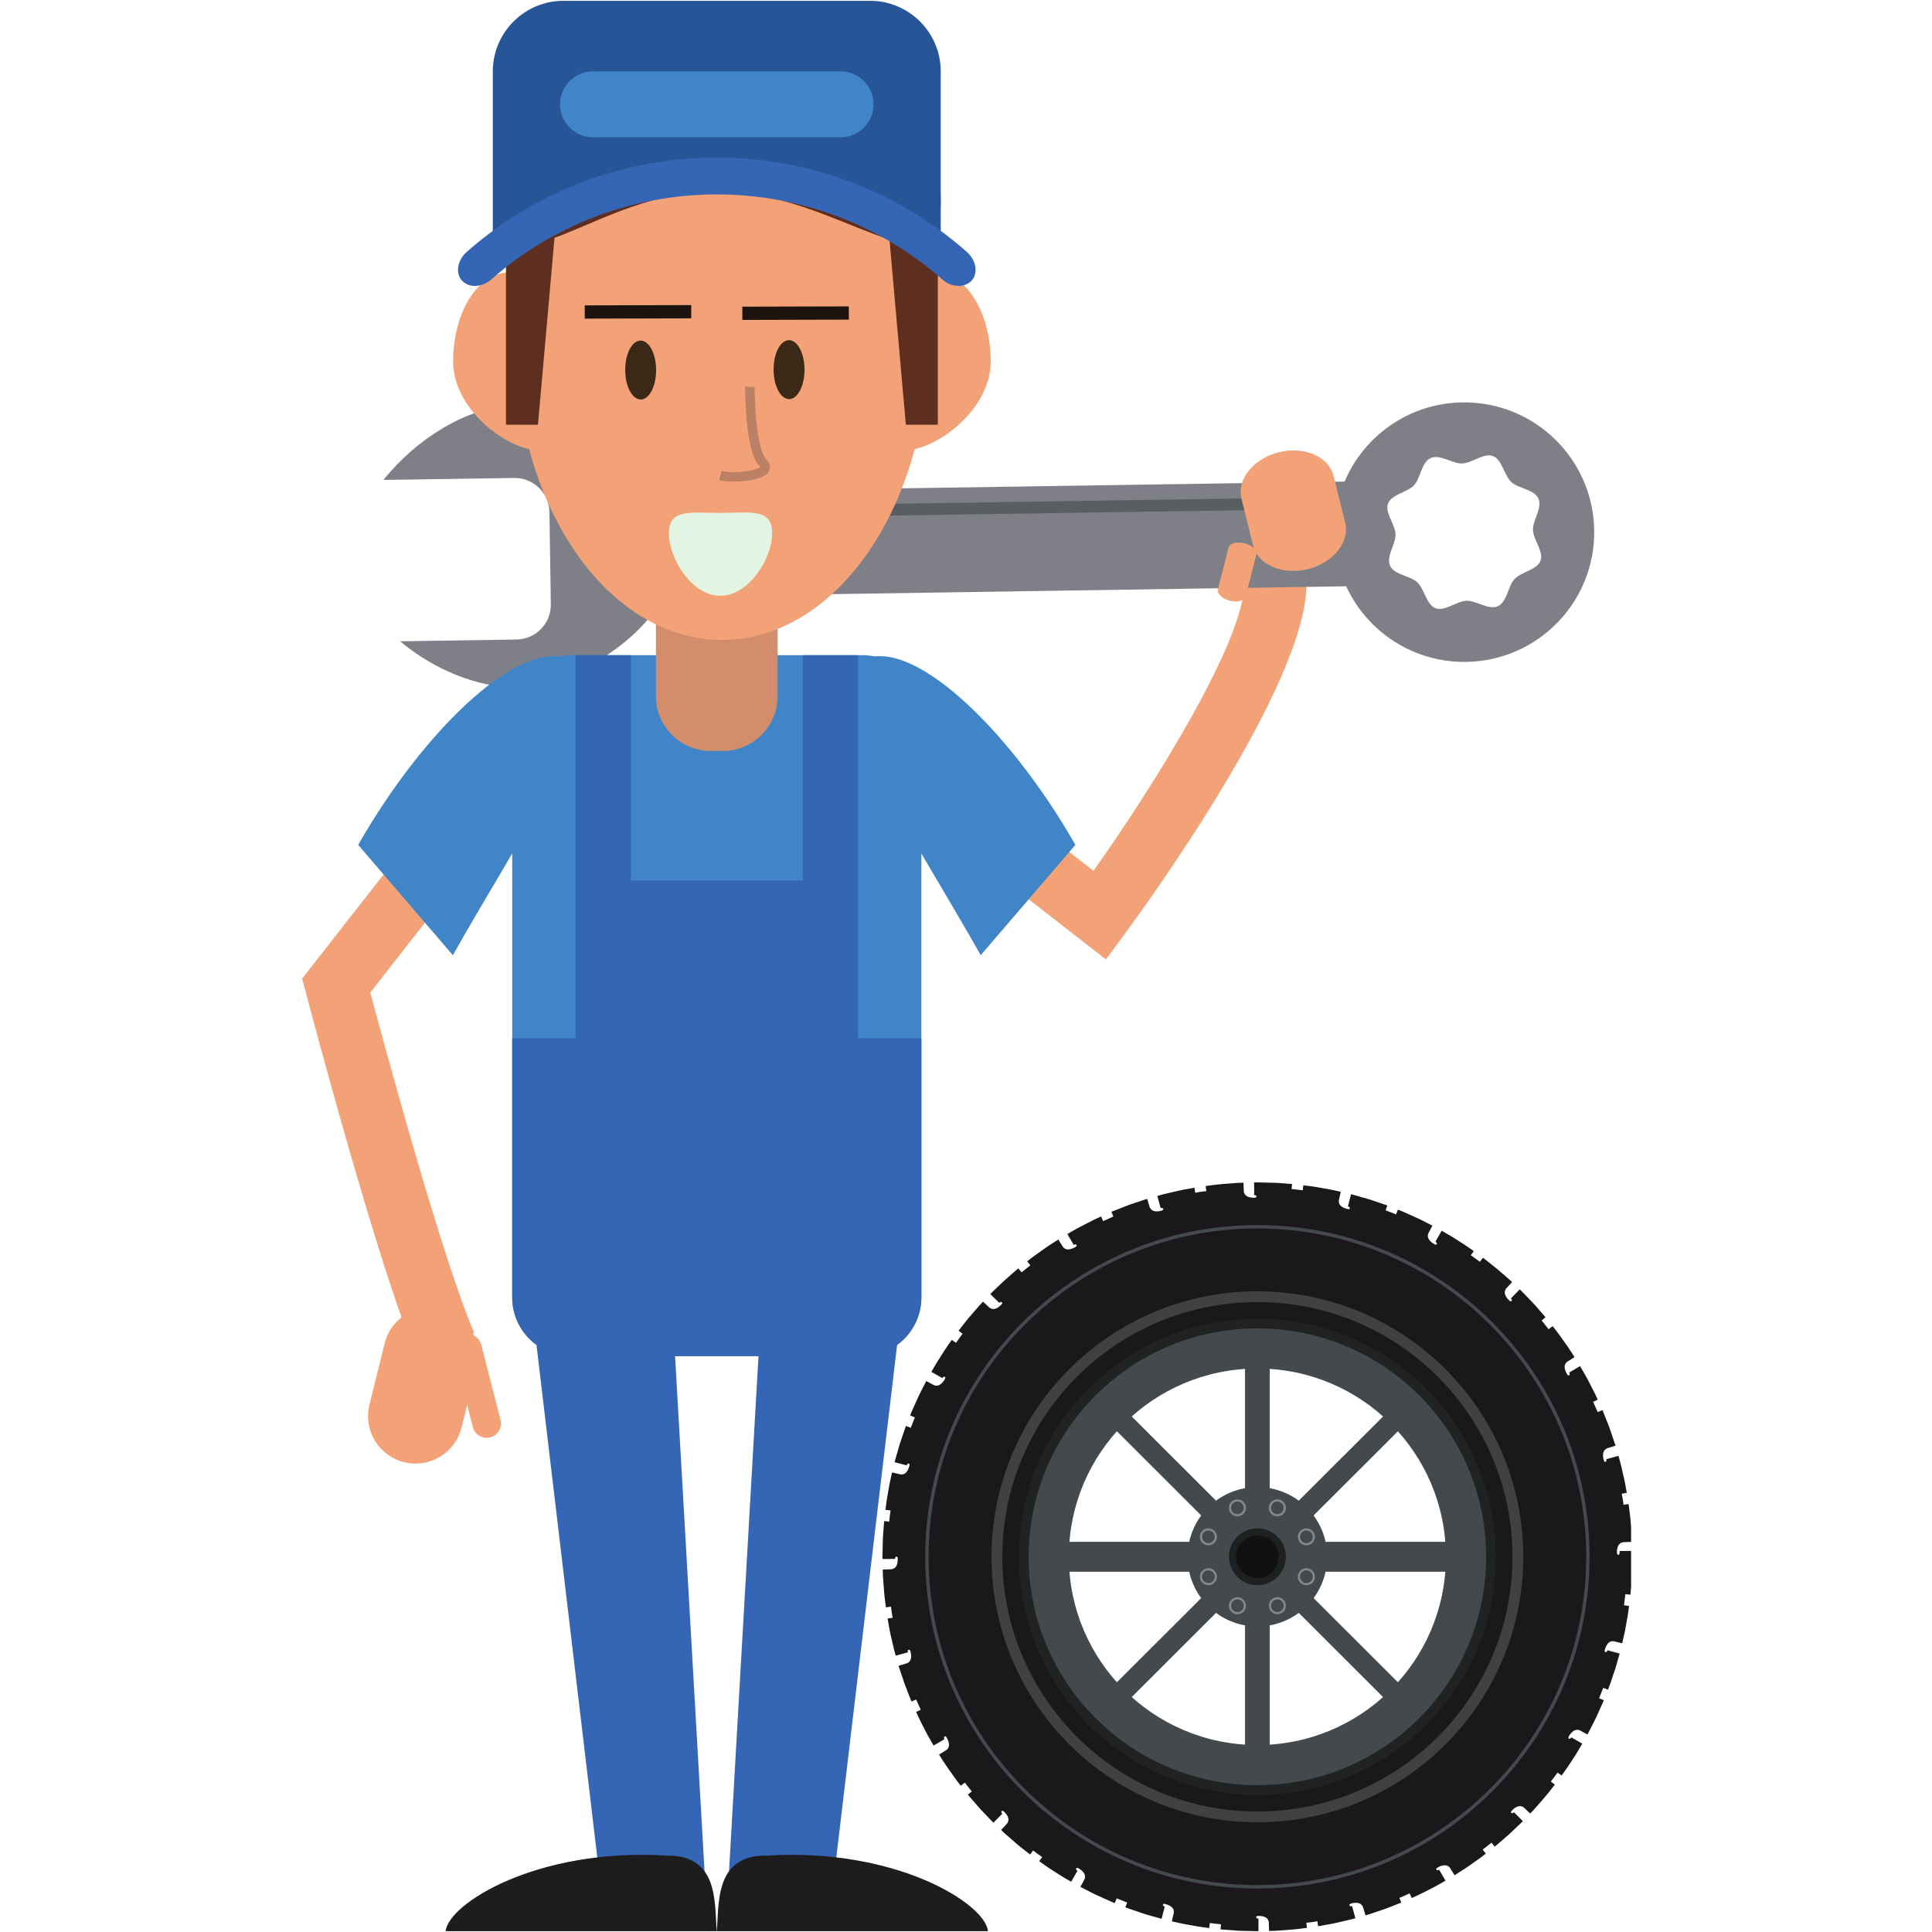 <?xml version="1.0" encoding="UTF-8"?>
<svg xmlns="http://www.w3.org/2000/svg" xmlns:xlink="http://www.w3.org/1999/xlink" width="375pt" height="375pt" viewBox="0 0 375 375" version="1.2">
<defs>
<clipPath id="clip1">
  <path d="M 171 229 L 316.594 229 L 316.594 375 L 171 375 Z M 171 229 "/>
</clipPath>
<clipPath id="clip2">
  <path d="M 58.594 138 L 109 138 L 109 264 L 58.594 264 Z M 58.594 138 "/>
</clipPath>
</defs>
<g id="surface1">
<g clip-path="url(#clip1)" clip-rule="nonzero">
<path style=" stroke:none;fill-rule:nonzero;fill:rgb(10.59%,9.409%,10.59%);fill-opacity:1;" d="M 244.059 347.434 C 219.023 347.434 198.73 327.172 198.73 302.172 C 198.73 277.172 219.023 256.906 244.059 256.906 C 269.098 256.906 289.391 277.172 289.391 302.172 C 289.391 327.172 269.098 347.434 244.059 347.434 Z M 314.375 301.043 L 314.367 301.348 L 314.363 301.348 C 314.371 301.543 314.309 301.703 314.203 301.773 L 314.004 301.777 C 313.906 301.723 313.852 301.582 313.848 301.395 C 313.828 300.652 313.977 300.098 314.293 299.742 C 314.648 299.34 315.117 299.336 315.117 299.336 L 316.766 299.27 C 316.766 299.27 316.77 298.809 316.719 298.121 C 316.668 297.434 316.598 296.516 316.527 295.594 C 316.48 294.672 316.332 293.762 316.254 293.078 C 316.16 292.391 316.105 291.934 316.105 291.934 L 315.125 292.074 C 315.125 292.074 315.07 291.535 314.973 290.996 C 314.883 290.461 314.781 289.93 314.781 289.93 L 315.758 289.758 C 315.758 289.758 315.68 289.305 315.555 288.625 C 315.449 287.945 315.262 287.039 315.039 286.141 C 314.828 285.25 314.641 284.344 314.453 283.684 C 314.262 283.016 314.141 282.57 314.141 282.57 L 312.09 283.145 L 312.09 283.141 L 311.77 283.234 C 311.832 283.426 311.816 283.594 311.727 283.691 L 311.535 283.746 C 311.43 283.719 311.34 283.594 311.285 283.418 C 311.086 282.699 311.09 282.125 311.309 281.699 C 311.555 281.219 312.004 281.09 312.004 281.09 L 313.578 280.602 C 313.578 280.602 312.984 278.859 312.395 277.113 C 312.055 276.254 311.719 275.395 311.461 274.754 C 311.211 274.113 311.027 273.691 311.027 273.691 L 310.121 274.078 L 309.219 272.094 L 310.121 271.68 C 310.121 271.68 309.93 271.258 309.645 270.629 C 309.328 270.02 308.906 269.199 308.488 268.375 C 308.082 267.543 307.605 266.758 307.266 266.156 C 306.918 265.555 306.688 265.16 306.688 265.16 L 304.863 266.242 L 304.578 266.41 C 304.684 266.582 304.703 266.75 304.645 266.867 L 304.473 266.973 C 304.363 266.969 304.246 266.879 304.152 266.711 C 303.797 266.062 303.625 265.52 303.719 265.059 C 303.816 264.535 304.219 264.297 304.219 264.297 L 305.617 263.418 C 305.617 263.418 305.363 263.027 304.988 262.445 C 304.629 261.855 304.105 261.098 303.562 260.352 C 302.52 258.832 301.363 257.395 301.363 257.395 L 300.586 258.008 C 300.586 258.008 300.25 257.578 299.91 257.152 C 299.582 256.719 299.223 256.309 299.227 256.309 L 299.988 255.672 C 299.988 255.672 299.68 255.328 299.23 254.805 C 298.77 254.289 298.191 253.57 297.551 252.906 C 296.918 252.246 296.273 251.574 295.797 251.074 C 295.328 250.574 294.98 250.27 294.98 250.27 L 293.492 251.781 L 293.262 252.02 C 293.41 252.152 293.48 252.309 293.453 252.434 L 293.312 252.582 C 293.207 252.605 293.066 252.547 292.934 252.418 C 292.391 251.902 292.105 251.406 292.082 250.934 C 292.047 250.398 292.375 250.062 292.375 250.062 L 293.496 248.855 C 293.496 248.855 293.176 248.52 292.645 248.078 C 292.125 247.621 291.426 247.02 290.727 246.418 C 289.309 245.246 287.84 244.125 287.84 244.125 L 287.246 244.914 C 287.246 244.914 286.812 244.582 286.367 244.273 C 285.922 243.957 285.48 243.641 285.48 243.641 L 286.055 242.832 C 286.055 242.836 284.562 241.75 282.988 240.781 C 282.219 240.273 281.434 239.793 280.824 239.461 C 280.227 239.117 279.824 238.887 279.824 238.887 L 278.777 240.734 L 278.738 240.809 L 278.703 240.871 L 278.621 241.023 C 278.793 241.117 278.898 241.254 278.906 241.379 L 278.812 241.559 C 278.711 241.609 278.562 241.586 278.402 241.492 C 277.758 241.125 277.359 240.695 277.203 240.262 C 277.027 239.766 277.258 239.359 277.258 239.359 L 278.031 237.898 C 278.031 237.898 277.617 237.695 277.004 237.375 C 276.387 237.062 275.57 236.625 274.723 236.266 C 273.883 235.883 273.047 235.504 272.414 235.223 C 271.766 234.965 271.34 234.793 271.34 234.793 L 270.965 235.711 L 268.945 234.918 L 269.285 233.988 C 269.285 233.988 268.852 233.824 268.199 233.609 C 267.543 233.387 266.668 233.094 265.797 232.797 C 264.016 232.289 262.242 231.785 262.242 231.785 L 261.715 233.844 L 261.711 233.844 L 261.637 234.16 C 261.828 234.211 261.965 234.312 262.004 234.441 L 261.957 234.637 C 261.879 234.711 261.73 234.723 261.551 234.672 C 260.824 234.5 260.328 234.223 260.059 233.828 C 259.762 233.387 259.883 232.93 259.883 232.93 L 260.242 231.328 C 260.242 231.328 258.453 230.891 256.625 230.598 C 255.723 230.434 254.812 230.273 254.125 230.207 C 253.438 230.117 252.98 230.062 252.98 230.062 L 252.863 231.043 C 252.863 231.043 252.32 230.973 251.777 230.906 C 251.242 230.824 250.695 230.805 250.695 230.805 L 250.785 229.816 C 250.785 229.816 250.324 229.781 249.633 229.73 C 248.949 229.695 248.027 229.574 247.105 229.574 C 246.184 229.551 245.262 229.523 244.57 229.512 C 243.883 229.48 243.418 229.512 243.418 229.516 L 243.438 231.641 L 243.426 231.637 L 243.43 231.969 C 243.633 231.953 243.789 232.016 243.859 232.125 L 243.867 232.324 C 243.809 232.418 243.668 232.477 243.48 232.48 C 242.738 232.5 242.184 232.352 241.828 232.031 C 241.422 231.68 241.422 231.215 241.422 231.215 L 241.359 229.562 C 241.359 229.562 240.898 229.578 240.207 229.598 C 239.52 229.652 238.602 229.723 237.68 229.793 C 236.758 229.844 235.844 229.969 235.16 230.059 C 234.473 230.145 234.016 230.203 234.016 230.203 L 234.148 231.184 C 234.148 231.184 233.609 231.254 233.07 231.32 C 232.535 231.418 231.996 231.516 231.996 231.516 L 231.832 230.535 C 231.832 230.535 231.375 230.621 230.699 230.742 C 230.012 230.855 229.105 231.02 228.211 231.242 C 227.309 231.457 226.414 231.664 225.742 231.824 C 225.074 232.012 224.633 232.137 224.633 232.137 L 225.195 234.184 L 225.289 234.496 C 225.48 234.441 225.645 234.457 225.742 234.547 L 225.797 234.738 C 225.77 234.848 225.645 234.934 225.465 234.984 C 224.75 235.188 224.172 235.184 223.75 234.965 C 223.266 234.723 223.145 234.27 223.145 234.27 L 222.656 232.695 C 222.656 232.695 222.215 232.828 221.562 233.055 C 220.906 233.277 220.031 233.566 219.16 233.863 C 217.438 234.539 215.723 235.211 215.723 235.211 L 216.109 236.121 L 214.121 237.02 L 213.711 236.121 C 213.711 236.121 213.289 236.312 212.66 236.594 C 212.039 236.906 211.223 237.324 210.398 237.742 C 209.566 238.148 208.77 238.605 208.168 238.953 C 207.57 239.301 207.172 239.531 207.172 239.531 L 208.254 241.359 L 208.25 241.359 L 208.418 241.641 C 208.59 241.535 208.758 241.516 208.871 241.57 L 208.98 241.746 C 208.977 241.855 208.883 241.969 208.719 242.066 C 208.07 242.426 207.516 242.574 207.055 242.492 C 206.535 242.391 206.301 241.992 206.301 241.992 L 205.422 240.59 C 205.422 240.59 205.035 240.844 204.449 241.215 C 203.863 241.582 203.09 242.082 202.348 242.633 C 201.602 243.168 200.836 243.688 200.289 244.109 C 199.75 244.539 199.387 244.82 199.387 244.82 L 199.992 245.602 L 198.281 246.953 L 197.652 246.188 C 197.652 246.188 196.246 247.383 194.875 248.617 C 194.207 249.25 193.535 249.887 193.039 250.359 C 192.527 250.832 192.223 251.176 192.223 251.176 L 193.734 252.664 L 193.969 252.895 C 194.105 252.746 194.262 252.676 194.383 252.703 L 194.531 252.844 C 194.559 252.949 194.496 253.09 194.367 253.227 C 193.855 253.762 193.359 254.047 192.883 254.078 C 192.348 254.105 192.016 253.781 192.016 253.781 L 190.809 252.656 C 190.809 252.656 190.48 252.98 190.02 253.496 C 189.566 254.02 188.965 254.719 188.355 255.41 C 187.742 256.098 187.203 256.848 186.766 257.383 C 186.34 257.922 186.055 258.285 186.055 258.285 L 186.84 258.883 C 186.84 258.883 186.5 259.305 186.195 259.754 C 185.875 260.199 185.562 260.641 185.562 260.641 L 184.754 260.07 C 184.754 260.07 183.656 261.551 182.691 263.121 C 182.188 263.895 181.691 264.672 181.359 265.277 C 181.016 265.879 180.781 266.277 180.781 266.277 L 182.629 267.328 L 182.695 267.367 L 182.766 267.406 L 182.766 267.402 L 182.918 267.488 C 183.016 267.309 183.148 267.207 183.277 267.199 L 183.457 267.297 C 183.508 267.391 183.48 267.539 183.391 267.707 C 183.023 268.352 182.59 268.738 182.156 268.898 C 181.652 269.066 181.246 268.84 181.246 268.84 L 179.785 268.062 C 179.785 268.062 179.578 268.473 179.262 269.09 C 178.957 269.707 178.504 270.512 178.141 271.359 C 177.762 272.199 177.379 273.039 177.098 273.668 C 176.816 274.305 176.66 274.738 176.66 274.738 L 177.578 275.109 L 176.781 277.133 L 175.852 276.785 C 175.852 276.785 175.676 277.215 175.457 277.867 C 175.238 278.527 174.941 279.395 174.648 280.273 C 174.141 282.039 173.625 283.809 173.625 283.809 L 175.68 284.344 L 175.68 284.352 L 176.004 284.43 C 176.051 284.238 176.156 284.098 176.285 284.062 L 176.48 284.105 C 176.555 284.184 176.566 284.336 176.516 284.516 C 176.324 285.234 176.059 285.73 175.66 285.992 C 175.215 286.289 174.766 286.172 174.766 286.172 L 173.152 285.801 C 173.156 285.801 172.707 287.59 172.418 289.414 C 172.258 290.32 172.082 291.223 172.012 291.914 C 171.926 292.598 171.867 293.055 171.867 293.055 L 172.852 293.176 C 172.852 293.176 172.781 293.719 172.715 294.258 C 172.633 294.797 172.602 295.34 172.602 295.34 L 171.613 295.246 C 171.613 295.246 171.578 295.707 171.527 296.391 C 171.484 297.082 171.379 298 171.355 298.922 C 171.336 299.844 171.312 300.762 171.297 301.453 C 171.27 302.141 171.285 302.602 171.285 302.602 L 173.57 302.59 L 173.57 302.586 L 173.742 302.582 C 173.734 302.383 173.793 302.227 173.902 302.152 L 174.105 302.148 C 174.195 302.211 174.254 302.352 174.258 302.539 C 174.277 303.277 174.125 303.832 173.812 304.188 C 173.453 304.586 172.992 304.59 172.992 304.59 L 171.34 304.645 C 171.34 304.645 171.348 305.105 171.371 305.797 C 171.418 306.48 171.488 307.402 171.555 308.32 C 171.609 309.242 171.711 310.156 171.812 310.84 C 171.898 311.527 171.957 311.984 171.957 311.984 L 172.938 311.848 C 172.938 311.848 173.008 312.391 173.074 312.93 C 173.164 313.465 173.258 314 173.258 314 L 172.277 314.16 C 172.277 314.16 172.363 314.613 172.484 315.301 C 172.605 315.977 172.75 316.887 172.977 317.781 C 173.184 318.68 173.391 319.574 173.551 320.25 C 173.734 320.918 173.859 321.359 173.859 321.359 L 175.914 320.801 L 176.227 320.707 C 176.164 320.52 176.188 320.355 176.273 320.254 L 176.473 320.199 C 176.57 320.23 176.664 320.355 176.715 320.531 C 176.918 321.25 176.91 321.82 176.695 322.242 C 176.449 322.727 176 322.848 176 322.848 L 174.418 323.328 C 174.418 323.328 174.535 323.773 174.77 324.422 C 174.988 325.082 175.285 325.953 175.582 326.828 C 176.223 328.555 176.918 330.258 176.918 330.258 L 177.832 329.875 C 177.832 329.875 178.043 330.379 178.27 330.871 C 178.492 331.367 178.719 331.863 178.719 331.863 L 177.816 332.273 C 177.816 332.273 178.008 332.691 178.293 333.32 C 178.574 333.953 179.02 334.762 179.43 335.586 C 179.84 336.414 180.281 337.219 180.641 337.812 C 180.984 338.414 181.211 338.812 181.211 338.812 L 183.047 337.738 L 183.328 337.574 C 183.23 337.402 183.203 337.234 183.266 337.121 L 183.434 337.012 C 183.547 337.016 183.66 337.113 183.758 337.277 C 184.129 337.918 184.254 338.48 184.176 338.938 C 184.07 339.457 183.672 339.695 183.672 339.695 L 182.27 340.57 C 182.27 340.57 182.52 340.953 182.891 341.539 C 183.27 342.117 183.754 342.898 184.305 343.641 C 184.836 344.391 185.375 345.141 185.773 345.703 C 186.203 346.246 186.488 346.609 186.488 346.609 L 187.27 346.004 L 188.617 347.715 L 187.852 348.344 C 187.852 348.344 189.059 349.734 190.266 351.125 C 190.902 351.793 191.539 352.461 192.016 352.957 C 192.492 353.461 192.824 353.781 192.824 353.781 L 194.32 352.273 L 194.324 352.273 L 194.551 352.035 C 194.402 351.906 194.336 351.75 194.367 351.621 L 194.504 351.473 C 194.613 351.453 194.746 351.512 194.883 351.641 C 195.426 352.156 195.707 352.652 195.734 353.125 C 195.766 353.66 195.438 353.992 195.438 353.992 L 194.309 355.195 C 194.309 355.195 194.641 355.508 195.145 355.984 C 195.668 356.438 196.363 357.043 197.062 357.645 C 197.746 358.262 198.484 358.812 199.027 359.242 C 199.574 359.668 199.938 359.957 199.938 359.957 L 200.535 359.172 C 200.535 359.172 200.953 359.52 201.398 359.828 C 201.844 360.145 202.289 360.457 202.289 360.457 L 201.715 361.262 C 201.715 361.262 202.09 361.527 202.652 361.93 C 203.207 362.344 203.984 362.836 204.762 363.328 C 206.301 364.359 207.918 365.242 207.918 365.242 L 208.973 363.402 L 208.977 363.402 L 209.02 363.324 L 209.051 363.266 L 209.137 363.113 C 208.961 363.02 208.855 362.887 208.852 362.758 L 208.945 362.578 C 209.043 362.527 209.191 362.551 209.359 362.648 C 210 363.016 210.398 363.434 210.543 363.891 C 210.715 364.387 210.484 364.793 210.484 364.793 L 209.703 366.25 C 209.703 366.25 210.113 366.461 210.73 366.77 C 211.348 367.078 212.152 367.531 213 367.902 C 213.84 368.285 214.676 368.664 215.312 368.945 C 215.938 369.242 216.371 369.391 216.371 369.391 L 216.754 368.477 L 218.777 369.273 L 218.43 370.199 C 218.43 370.199 218.852 370.387 219.512 370.598 C 220.168 370.82 221.039 371.113 221.914 371.41 C 222.785 371.711 223.684 371.93 224.348 372.129 C 225.012 372.316 225.457 372.441 225.457 372.441 L 226 370.391 L 226.082 370.07 C 225.887 370.02 225.754 369.914 225.715 369.793 L 225.762 369.598 C 225.844 369.523 225.992 369.508 226.168 369.559 C 226.887 369.77 227.387 370.02 227.645 370.426 C 227.941 370.867 227.824 371.32 227.824 371.32 L 227.449 372.926 C 227.449 372.926 227.898 373.027 228.57 373.18 C 229.246 373.355 230.152 373.508 231.062 373.668 C 232.875 374.027 234.707 374.234 234.707 374.234 L 234.836 373.25 C 234.836 373.25 235.371 373.316 235.914 373.387 C 236.453 373.461 236.996 373.508 236.996 373.508 L 236.902 374.492 C 236.902 374.492 238.742 374.625 240.578 374.762 C 241.5 374.781 242.422 374.809 243.113 374.82 C 243.809 374.848 244.266 374.844 244.266 374.844 L 244.262 372.715 L 244.27 372.719 L 244.266 372.391 C 244.07 372.402 243.906 372.332 243.836 372.223 L 243.832 372.016 C 243.895 371.926 244.035 371.883 244.223 371.879 C 244.965 371.855 245.52 372.008 245.875 372.32 C 246.273 372.676 246.273 373.141 246.273 373.141 L 246.324 374.789 C 246.324 374.789 246.785 374.777 247.477 374.766 C 248.168 374.742 249.086 374.648 250.004 374.586 C 250.926 374.523 251.848 374.441 252.531 374.34 C 253.215 374.254 253.676 374.199 253.676 374.199 L 253.547 373.215 C 253.547 373.215 254.086 373.145 254.625 373.082 C 255.164 373.02 255.699 372.906 255.699 372.906 L 255.859 373.883 C 255.859 373.883 256.312 373.801 256.992 373.68 C 257.676 373.547 258.594 373.422 259.484 373.195 C 260.383 372.988 261.281 372.781 261.961 372.621 C 262.629 372.465 263.074 372.328 263.074 372.328 L 262.52 370.277 L 262.426 369.957 C 262.238 370.02 262.07 369.996 261.973 369.914 L 261.918 369.719 C 261.953 369.613 262.07 369.523 262.254 369.473 C 262.969 369.27 263.543 369.277 263.965 369.496 C 264.445 369.734 264.566 370.188 264.566 370.188 L 265.043 371.77 C 265.043 371.77 265.492 371.66 266.145 371.43 C 266.805 371.211 267.676 370.914 268.547 370.617 C 269.426 370.332 270.27 369.957 270.918 369.715 C 271.566 369.461 271.988 369.289 271.988 369.289 L 271.613 368.379 C 271.613 368.379 272.121 368.184 272.609 367.949 C 273.105 367.727 273.605 367.504 273.605 367.504 L 274.012 368.402 C 274.012 368.402 275.707 367.672 277.336 366.801 C 278.156 366.387 278.977 365.965 279.57 365.605 C 280.168 365.262 280.57 365.031 280.57 365.031 L 279.5 363.199 L 279.422 363.062 L 279.422 363.059 L 279.336 362.91 C 279.164 363.016 278.996 363.035 278.883 362.98 L 278.773 362.805 C 278.781 362.695 278.871 362.578 279.035 362.488 C 279.676 362.113 280.25 361.992 280.707 362.078 C 281.227 362.176 281.461 362.582 281.461 362.582 L 282.332 363.984 C 282.332 363.984 282.719 363.734 283.301 363.363 C 283.879 362.984 284.672 362.512 285.414 361.965 C 286.168 361.426 286.922 360.895 287.48 360.492 C 288.027 360.07 288.395 359.785 288.395 359.785 L 287.789 359.008 L 289.504 357.66 L 290.129 358.426 C 290.129 358.426 290.492 358.145 291.012 357.684 C 291.535 357.23 292.23 356.629 292.93 356.023 C 294.262 354.754 295.598 353.484 295.598 353.484 L 294.09 351.984 L 294.09 351.98 L 293.855 351.754 C 293.723 351.902 293.559 351.957 293.43 351.934 L 293.285 351.793 C 293.262 351.684 293.324 351.551 293.461 351.418 C 293.973 350.879 294.469 350.598 294.945 350.57 C 295.48 350.539 295.812 350.871 295.812 350.871 L 297.012 352 C 297.012 352 297.332 351.672 297.809 351.168 C 298.262 350.648 298.867 349.953 299.473 349.258 C 300.09 348.574 300.66 347.848 301.082 347.301 C 301.512 346.758 301.797 346.398 301.797 346.398 L 301.008 345.797 C 301.008 345.797 301.344 345.363 301.676 344.938 C 301.992 344.492 302.312 344.051 302.312 344.051 L 303.109 344.625 C 303.109 344.625 303.379 344.25 303.781 343.688 C 304.191 343.133 304.699 342.367 305.195 341.586 C 306.219 340.051 307.117 338.441 307.117 338.441 L 305.277 337.383 L 305.16 337.316 L 305.141 337.305 L 304.988 337.219 C 304.891 337.395 304.758 337.5 304.629 337.504 L 304.449 337.406 C 304.402 337.309 304.426 337.16 304.52 336.996 C 304.887 336.355 305.309 335.961 305.766 335.816 C 306.023 335.734 306.246 335.746 306.406 335.781 C 306.57 335.82 306.676 335.879 306.68 335.883 L 308.133 336.664 C 308.133 336.664 308.984 335.031 309.797 333.379 C 310.176 332.535 310.562 331.699 310.844 331.07 C 311.137 330.441 311.297 330.012 311.297 330.012 L 310.383 329.633 L 311.184 327.609 L 312.102 327.957 C 312.102 327.957 312.285 327.539 312.52 326.883 C 312.738 326.23 313.035 325.355 313.328 324.48 C 313.645 323.617 313.859 322.715 314.055 322.055 C 314.246 321.391 314.375 320.949 314.375 320.949 L 312.316 320.402 L 312.32 320.398 L 312 320.32 C 311.949 320.512 311.844 320.648 311.719 320.688 L 311.523 320.637 C 311.449 320.555 311.441 320.406 311.488 320.227 C 311.707 319.516 311.965 319.016 312.367 318.754 C 312.805 318.461 313.262 318.578 313.262 318.578 L 314.863 318.965 C 314.863 318.965 314.969 318.516 315.125 317.836 C 315.297 317.168 315.465 316.262 315.625 315.355 C 315.777 314.445 315.965 313.547 316.047 312.855 C 316.137 312.172 316.195 311.719 316.195 311.719 L 315.215 311.586 L 315.484 309.43 L 316.473 309.527 C 316.473 309.527 316.605 307.688 316.746 305.855 C 316.793 304.012 316.84 301.043 316.84 301.043 L 314.375 301.043 "/>
</g>
<path style=" stroke:none;fill-rule:nonzero;fill:rgb(24.709%,25.49%,26.27%);fill-opacity:1;" d="M 294.617 302.172 L 293.57 302.172 C 293.57 315.828 288.031 328.18 279.07 337.129 C 270.105 346.078 257.734 351.609 244.059 351.613 C 230.383 351.609 218.012 346.078 209.047 337.129 C 200.09 328.18 194.547 315.828 194.547 302.172 C 194.547 288.516 200.09 276.16 209.047 267.207 C 218.012 258.262 230.383 252.73 244.059 252.73 C 257.734 252.73 270.105 258.262 279.07 267.207 C 288.031 276.16 293.57 288.516 293.57 302.172 L 295.664 302.172 C 295.664 273.711 272.562 250.645 244.059 250.645 C 215.559 250.645 192.457 273.711 192.457 302.172 C 192.457 330.629 215.559 353.699 244.059 353.699 C 272.562 353.699 295.664 330.629 295.664 302.172 L 294.617 302.172 "/>
<path style=" stroke:none;fill-rule:nonzero;fill:rgb(26.27%,28.629%,30.199%);fill-opacity:1;" d="M 308.211 302.172 L 307.879 302.172 C 307.879 319.77 300.734 335.699 289.184 347.23 C 277.637 358.762 261.684 365.895 244.059 365.895 C 226.438 365.895 210.484 358.762 198.93 347.23 C 187.383 335.699 180.242 319.77 180.242 302.172 C 180.242 284.57 187.383 268.645 198.93 257.109 C 210.484 245.574 226.438 238.445 244.059 238.445 C 261.684 238.445 277.637 245.574 289.184 257.109 C 300.734 268.645 307.879 284.57 307.879 302.172 L 308.539 302.172 C 308.539 266.613 279.672 237.785 244.059 237.785 C 208.449 237.785 179.582 266.613 179.582 302.172 C 179.582 337.73 208.449 366.555 244.059 366.555 C 279.672 366.555 308.539 337.73 308.539 302.172 L 308.211 302.172 "/>
<path style=" stroke:none;fill-rule:nonzero;fill:rgb(26.27%,28.629%,30.199%);fill-opacity:1;" d="M 244.059 338.707 C 223.852 338.707 207.465 322.348 207.465 302.172 C 207.465 281.988 223.852 265.629 244.059 265.629 C 264.27 265.629 280.648 281.988 280.648 302.172 C 280.648 322.348 264.27 338.707 244.059 338.707 Z M 244.059 256.906 C 219.023 256.906 198.73 277.172 198.73 302.172 C 198.73 327.172 219.023 347.434 244.059 347.434 C 269.098 347.434 289.391 327.172 289.391 302.172 C 289.391 277.172 269.098 256.906 244.059 256.906 "/>
<path style=" stroke:none;fill-rule:nonzero;fill:rgb(26.27%,28.629%,30.199%);fill-opacity:1;" d="M 246.434 342.016 L 241.688 342.016 L 241.688 262.324 L 246.434 262.324 L 246.434 342.016 "/>
<path style=" stroke:none;fill-rule:nonzero;fill:rgb(26.27%,28.629%,30.199%);fill-opacity:1;" d="M 204.156 305.039 L 204.156 299.301 L 283.961 299.301 L 283.961 305.039 L 204.156 305.039 "/>
<path style=" stroke:none;fill-rule:nonzero;fill:rgb(26.27%,28.629%,30.199%);fill-opacity:1;" d="M 246.434 342.016 L 241.688 342.016 L 241.688 262.324 L 246.434 262.324 L 246.434 342.016 "/>
<path style=" stroke:none;fill-rule:nonzero;fill:rgb(26.27%,28.629%,30.199%);fill-opacity:1;" d="M 204.156 305.039 L 204.156 299.301 L 283.961 299.301 L 283.961 305.039 L 204.156 305.039 "/>
<path style=" stroke:none;fill-rule:nonzero;fill:rgb(26.27%,28.629%,30.199%);fill-opacity:1;" d="M 217.281 331.781 L 214.406 328.906 L 270.836 272.559 L 273.715 275.43 L 217.281 331.781 "/>
<path style=" stroke:none;fill-rule:nonzero;fill:rgb(26.27%,28.629%,30.199%);fill-opacity:1;" d="M 270.836 331.781 L 273.715 328.906 L 217.281 272.559 L 214.406 275.43 L 270.836 331.781 "/>
<path style=" stroke:none;fill-rule:nonzero;fill:rgb(26.27%,28.629%,30.199%);fill-opacity:1;" d="M 257.605 302.172 C 257.605 309.637 251.539 315.695 244.059 315.695 C 236.578 315.695 230.516 309.637 230.516 302.172 C 230.516 294.699 236.578 288.645 244.059 288.645 C 251.539 288.645 257.605 294.699 257.605 302.172 "/>
<path style=" stroke:none;fill-rule:nonzero;fill:rgb(12.16%,12.939%,12.939%);fill-opacity:1;" d="M 249.59 302.172 C 249.59 305.219 247.113 307.691 244.059 307.691 C 241.008 307.691 238.531 305.219 238.531 302.172 C 238.531 299.117 241.008 296.648 244.059 296.648 C 247.113 296.648 249.59 299.117 249.59 302.172 "/>
<path style=" stroke:none;fill-rule:nonzero;fill:rgb(5.879%,7.059%,6.67%);fill-opacity:1;" d="M 248.195 302.172 C 248.195 304.453 246.344 306.305 244.059 306.305 C 241.777 306.305 239.918 304.453 239.918 302.172 C 239.918 299.891 241.777 298.035 244.059 298.035 C 246.344 298.035 248.195 299.891 248.195 302.172 "/>
<path style=" stroke:none;fill-rule:nonzero;fill:rgb(53.329%,52.939%,54.9%);fill-opacity:1;" d="M 249.59 292.672 C 249.59 293.582 248.848 294.32 247.934 294.32 C 247.023 294.32 246.285 293.582 246.285 292.672 C 246.285 291.762 247.023 291.023 247.934 291.023 C 248.848 291.023 249.59 291.762 249.59 292.672 "/>
<path style=" stroke:none;fill-rule:nonzero;fill:rgb(26.27%,28.629%,30.199%);fill-opacity:1;" d="M 249.172 292.672 C 249.172 293.352 248.621 293.906 247.934 293.906 C 247.254 293.906 246.699 293.352 246.699 292.672 C 246.699 291.992 247.254 291.438 247.934 291.438 C 248.621 291.438 249.172 291.992 249.172 292.672 "/>
<path style=" stroke:none;fill-rule:nonzero;fill:rgb(53.329%,52.939%,54.9%);fill-opacity:1;" d="M 241.836 292.672 C 241.836 293.582 241.094 294.32 240.184 294.32 C 239.27 294.32 238.531 293.582 238.531 292.672 C 238.531 291.762 239.27 291.023 240.184 291.023 C 241.094 291.023 241.836 291.762 241.836 292.672 "/>
<path style=" stroke:none;fill-rule:nonzero;fill:rgb(26.27%,28.629%,30.199%);fill-opacity:1;" d="M 241.418 292.672 C 241.418 293.352 240.863 293.906 240.184 293.906 C 239.5 293.906 238.945 293.352 238.945 292.672 C 238.945 291.992 239.5 291.438 240.184 291.438 C 240.863 291.438 241.418 291.992 241.418 292.672 "/>
<path style=" stroke:none;fill-rule:nonzero;fill:rgb(53.329%,52.939%,54.9%);fill-opacity:1;" d="M 249.59 311.672 C 249.59 312.582 248.848 313.32 247.934 313.32 C 247.023 313.32 246.285 312.582 246.285 311.672 C 246.285 310.758 247.023 310.016 247.934 310.016 C 248.848 310.016 249.59 310.758 249.59 311.672 "/>
<path style=" stroke:none;fill-rule:nonzero;fill:rgb(26.27%,28.629%,30.199%);fill-opacity:1;" d="M 249.172 311.672 C 249.172 312.352 248.621 312.906 247.934 312.906 C 247.254 312.906 246.699 312.352 246.699 311.672 C 246.699 310.984 247.254 310.434 247.934 310.434 C 248.621 310.434 249.172 310.984 249.172 311.672 "/>
<path style=" stroke:none;fill-rule:nonzero;fill:rgb(53.329%,52.939%,54.9%);fill-opacity:1;" d="M 241.836 311.672 C 241.836 312.582 241.094 313.32 240.184 313.32 C 239.27 313.32 238.531 312.582 238.531 311.672 C 238.531 310.758 239.27 310.016 240.184 310.016 C 241.094 310.016 241.836 310.758 241.836 311.672 "/>
<path style=" stroke:none;fill-rule:nonzero;fill:rgb(26.27%,28.629%,30.199%);fill-opacity:1;" d="M 241.418 311.672 C 241.418 312.352 240.863 312.906 240.184 312.906 C 239.5 312.906 238.945 312.352 238.945 311.672 C 238.945 310.984 239.5 310.434 240.184 310.434 C 240.863 310.434 241.418 310.984 241.418 311.672 "/>
<path style=" stroke:none;fill-rule:nonzero;fill:rgb(53.329%,52.939%,54.9%);fill-opacity:1;" d="M 253.574 296.648 C 252.66 296.648 251.922 297.387 251.922 298.297 C 251.922 299.211 252.66 299.949 253.574 299.949 C 254.488 299.949 255.227 299.211 255.227 298.297 C 255.227 297.387 254.488 296.648 253.574 296.648 "/>
<path style=" stroke:none;fill-rule:nonzero;fill:rgb(26.27%,28.629%,30.199%);fill-opacity:1;" d="M 253.574 297.062 C 252.887 297.062 252.332 297.617 252.332 298.297 C 252.332 298.984 252.887 299.531 253.574 299.531 C 254.254 299.531 254.809 298.984 254.809 298.297 C 254.809 297.617 254.254 297.062 253.574 297.062 "/>
<path style=" stroke:none;fill-rule:nonzero;fill:rgb(53.329%,52.939%,54.9%);fill-opacity:1;" d="M 253.574 304.391 C 252.66 304.391 251.922 305.129 251.922 306.039 C 251.922 306.953 252.66 307.691 253.574 307.691 C 254.488 307.691 255.227 306.953 255.227 306.039 C 255.227 305.129 254.488 304.391 253.574 304.391 "/>
<path style=" stroke:none;fill-rule:nonzero;fill:rgb(26.27%,28.629%,30.199%);fill-opacity:1;" d="M 253.574 304.805 C 252.887 304.805 252.332 305.359 252.332 306.039 C 252.332 306.723 252.887 307.273 253.574 307.273 C 254.254 307.273 254.809 306.723 254.809 306.039 C 254.809 305.359 254.254 304.805 253.574 304.805 "/>
<path style=" stroke:none;fill-rule:nonzero;fill:rgb(53.329%,52.939%,54.9%);fill-opacity:1;" d="M 234.547 296.648 C 233.633 296.648 232.895 297.387 232.895 298.297 C 232.895 299.211 233.633 299.949 234.547 299.949 C 235.461 299.949 236.199 299.211 236.199 298.297 C 236.199 297.387 235.461 296.648 234.547 296.648 "/>
<path style=" stroke:none;fill-rule:nonzero;fill:rgb(26.27%,28.629%,30.199%);fill-opacity:1;" d="M 234.547 297.062 C 233.867 297.062 233.312 297.617 233.312 298.297 C 233.312 298.984 233.867 299.531 234.547 299.531 C 235.23 299.531 235.785 298.984 235.785 298.297 C 235.785 297.617 235.23 297.062 234.547 297.062 "/>
<path style=" stroke:none;fill-rule:nonzero;fill:rgb(53.329%,52.939%,54.9%);fill-opacity:1;" d="M 234.547 304.391 C 233.633 304.391 232.895 305.129 232.895 306.039 C 232.895 306.953 233.633 307.691 234.547 307.691 C 235.461 307.691 236.199 306.953 236.199 306.039 C 236.199 305.129 235.461 304.391 234.547 304.391 "/>
<path style=" stroke:none;fill-rule:nonzero;fill:rgb(26.27%,28.629%,30.199%);fill-opacity:1;" d="M 234.547 304.805 C 233.867 304.805 233.312 305.359 233.312 306.039 C 233.312 306.723 233.867 307.273 234.547 307.273 C 235.23 307.273 235.785 306.723 235.785 306.039 C 235.785 305.359 235.23 304.805 234.547 304.805 "/>
<path style=" stroke:none;fill-rule:nonzero;fill:rgb(12.549%,13.73%,13.329%);fill-opacity:1;" d="M 289.391 302.172 L 288.453 302.172 C 288.453 314.414 283.484 325.492 275.449 333.512 C 267.414 341.539 256.32 346.496 244.059 346.496 C 231.797 346.496 220.707 341.539 212.668 333.512 C 204.633 325.492 199.664 314.414 199.664 302.172 C 199.664 289.922 204.633 278.852 212.668 270.824 C 220.707 262.801 231.797 257.84 244.059 257.84 C 256.32 257.84 267.414 262.801 275.449 270.824 C 283.484 278.852 288.453 289.922 288.453 302.172 L 290.328 302.172 C 290.328 276.652 269.613 255.969 244.059 255.969 C 218.504 255.969 197.793 276.652 197.793 302.172 C 197.793 327.688 218.504 348.367 244.059 348.367 C 269.613 348.367 290.328 327.688 290.328 302.172 L 289.391 302.172 "/>
<path style=" stroke:none;fill-rule:nonzero;fill:rgb(95.29%,63.53%,46.669%);fill-opacity:1;" d="M 214.656 186.223 L 160.844 144.301 L 168.281 134.781 L 212.25 169.031 C 224.828 151.254 241.488 124.102 241.488 113.414 L 253.582 113.414 C 253.582 132.984 221.949 176.348 218.344 181.23 L 214.656 186.223 "/>
<path style=" stroke:none;fill-rule:nonzero;fill:rgb(49.799%,50.2%,52.939%);fill-opacity:1;" d="M 284.652 116.605 C 282.719 116.672 280.422 118.723 278.648 118.062 C 276.867 117.395 276.5 114.328 275.09 113.02 C 273.73 111.746 270.633 111.594 269.812 109.805 C 269.004 108.004 270.934 105.578 270.875 103.727 C 270.812 101.801 268.754 99.504 269.422 97.723 C 270.094 95.953 273.16 95.582 274.473 94.18 C 275.742 92.82 275.895 89.73 277.684 88.914 C 279.488 88.094 281.918 90.027 283.773 89.965 C 285.703 89.914 288.012 87.848 289.777 88.52 C 291.559 89.184 291.934 92.246 293.336 93.559 C 294.699 94.828 297.793 94.973 298.605 96.773 C 299.422 98.578 297.488 100.996 297.551 102.852 C 297.609 104.781 299.672 107.07 299.012 108.84 C 298.34 110.613 295.273 110.988 293.953 112.406 C 292.684 113.758 292.539 116.844 290.738 117.66 C 288.945 118.477 286.512 116.543 284.652 116.605 Z M 284.598 128.473 C 298.531 128.254 309.652 116.809 309.434 102.91 C 309.219 89 297.754 77.891 283.82 78.102 C 273.516 78.262 264.762 84.57 260.984 93.473 L 127.016 95.516 C 120.695 86.332 108.539 78.707 99.102 78.855 C 90.75 78.98 80.711 85.242 74.434 93.156 L 99.797 92.773 C 103.523 92.723 106.586 95.684 106.648 99.406 L 106.914 117.293 C 106.973 121.004 104 124.066 100.277 124.129 L 77.672 124.473 C 84.078 129.891 92.707 133.457 99.934 133.352 C 110.227 133.191 123.504 125.457 128.855 115.82 L 261.297 113.801 C 265.336 122.586 274.297 128.629 284.598 128.473 "/>
<path style=" stroke:none;fill-rule:nonzero;fill:rgb(34.509%,36.859%,38.429%);fill-opacity:1;" d="M 253.723 96.559 C 254.363 96.547 254.879 97.047 254.887 97.684 C 254.906 98.32 254.402 98.84 253.762 98.844 L 130.172 100.73 C 129.52 100.746 129 100.242 129.008 99.594 C 128.992 98.965 129.496 98.449 130.133 98.438 L 253.723 96.559 "/>
<path style=" stroke:none;fill-rule:nonzero;fill:rgb(95.29%,63.53%,46.669%);fill-opacity:1;" d="M 248.223 87.785 C 253.16 86.562 257.914 88.617 258.848 92.367 L 261.094 101.461 C 262.027 105.211 258.777 109.246 253.844 110.465 C 248.906 111.68 244.152 109.625 243.223 105.875 L 240.969 96.785 C 240.039 93.031 243.289 89.004 248.223 87.785 "/>
<path style=" stroke:none;fill-rule:nonzero;fill:rgb(95.29%,63.53%,46.669%);fill-opacity:1;" d="M 241.555 105.449 C 243.043 105.828 244.078 106.812 243.863 107.641 L 241.781 115.777 C 241.566 116.609 240.188 116.977 238.695 116.59 C 237.211 116.211 236.176 115.23 236.387 114.402 L 238.473 106.27 C 238.684 105.434 240.062 105.07 241.555 105.449 "/>
<g clip-path="url(#clip2)" clip-rule="nonzero">
<path style=" stroke:none;fill-rule:nonzero;fill:rgb(95.29%,63.53%,46.669%);fill-opacity:1;" d="M 80.949 263.492 C 73.598 246.621 59.984 195.031 59.414 192.84 L 58.648 189.949 L 98.652 138.75 L 108.188 146.176 L 71.875 192.656 C 74.887 203.902 86.008 244.836 92.039 258.672 L 80.949 263.492 "/>
</g>
<path style=" stroke:none;fill-rule:nonzero;fill:rgb(25.49%,52.159%,78.819%);fill-opacity:1;" d="M 87.898 185.402 C 100.773 162.488 120.684 133.633 111.23 128.293 C 101.773 122.957 82.551 141.164 69.523 163.988 L 87.898 185.402 "/>
<path style=" stroke:none;fill-rule:nonzero;fill:rgb(25.49%,52.159%,78.819%);fill-opacity:1;" d="M 190.355 185.402 C 177.488 162.488 157.57 133.633 167.027 128.293 C 176.484 122.957 195.707 141.164 208.734 163.988 L 190.355 185.402 "/>
<path style=" stroke:none;fill-rule:nonzero;fill:rgb(25.49%,52.159%,78.819%);fill-opacity:1;" d="M 178.84 251.816 C 178.84 258.121 173.719 263.23 167.41 263.23 L 110.848 263.23 C 104.535 263.23 99.418 258.121 99.418 251.816 L 99.418 138.578 C 99.418 132.277 104.535 127.168 110.848 127.168 L 167.41 127.168 C 173.719 127.168 178.84 132.277 178.84 138.578 L 178.84 251.816 "/>
<path style=" stroke:none;fill-rule:nonzero;fill:rgb(20.389%,39.999%,70.979%);fill-opacity:1;" d="M 166.547 201.504 L 166.547 127.168 L 155.797 127.168 L 155.797 170.902 L 122.457 170.902 L 122.457 127.168 L 111.711 127.168 L 111.711 201.504 L 99.418 201.504 L 99.418 251.816 C 99.418 258.121 104.535 263.23 110.848 263.23 L 167.41 263.23 C 173.719 263.23 178.84 258.121 178.84 251.816 L 178.84 201.504 L 166.547 201.504 "/>
<path style=" stroke:none;fill-rule:nonzero;fill:rgb(82.75%,55.289%,41.959%);fill-opacity:1;" d="M 150.941 135.133 C 150.941 140.996 146.184 145.754 140.309 145.754 L 137.945 145.754 C 132.07 145.754 127.316 140.996 127.316 135.133 L 127.316 113.293 C 127.316 107.434 132.07 102.68 137.945 102.68 L 140.309 102.68 C 146.184 102.68 150.941 107.434 150.941 113.293 L 150.941 135.133 "/>
<path style=" stroke:none;fill-rule:nonzero;fill:rgb(95.29%,63.53%,46.669%);fill-opacity:1;" d="M 180.238 66.246 C 180.238 98.266 162.277 124.215 140.121 124.215 C 117.969 124.215 100.012 98.266 100.012 66.246 C 100.012 34.234 117.969 24.914 140.121 24.914 C 162.277 24.914 180.238 34.234 180.238 66.246 "/>
<path style=" stroke:none;fill-rule:nonzero;fill:rgb(20.389%,39.999%,70.979%);fill-opacity:1;" d="M 130.258 249.68 L 136.945 366.625 L 116.867 368.383 L 103.066 252.062 L 130.258 249.68 "/>
<path style=" stroke:none;fill-rule:nonzero;fill:rgb(20.389%,39.999%,70.979%);fill-opacity:1;" d="M 175.195 252.062 L 161.395 368.383 L 141.309 366.625 L 147.996 249.68 L 175.195 252.062 "/>
<path style=" stroke:none;fill-rule:nonzero;fill:rgb(11.76%,11.369%,11.76%);fill-opacity:1;" d="M 139.125 374.844 C 138.648 369.547 139.617 360.02 129.43 360.168 C 104.215 358.617 86.973 369.547 86.496 374.844 L 139.125 374.844 "/>
<path style=" stroke:none;fill-rule:nonzero;fill:rgb(11.76%,11.369%,11.76%);fill-opacity:1;" d="M 139.125 374.844 C 139.605 369.547 138.641 360.02 148.828 360.168 C 174.043 358.617 191.289 369.547 191.758 374.844 L 139.125 374.844 "/>
<path style=" stroke:none;fill-rule:nonzero;fill:rgb(95.29%,63.53%,46.669%);fill-opacity:1;" d="M 85.812 254.02 C 80.879 252.797 75.887 255.805 74.664 260.738 L 71.707 272.68 C 70.484 277.605 73.5 282.594 78.434 283.809 C 83.371 285.031 88.363 282.02 89.582 277.094 L 92.543 265.148 C 93.766 260.223 90.75 255.238 85.812 254.02 "/>
<path style=" stroke:none;fill-rule:nonzero;fill:rgb(95.29%,63.53%,46.669%);fill-opacity:1;" d="M 90.043 259.043 C 88.555 259.43 87.656 260.941 88.035 262.426 L 91.766 276.988 C 92.145 278.477 93.664 279.375 95.156 278.992 C 96.641 278.609 97.539 277.102 97.16 275.613 L 93.43 261.051 C 93.051 259.562 91.535 258.664 90.043 259.043 "/>
<path style=" stroke:none;fill-rule:nonzero;fill:rgb(95.29%,63.53%,46.669%);fill-opacity:1;" d="M 109.547 70.164 C 109.547 79.703 110.68 87.43 104.711 87.43 C 98.75 87.43 87.949 79.703 87.949 70.164 C 87.949 60.629 92.781 52.895 98.75 52.895 C 104.711 52.895 109.547 60.629 109.547 70.164 "/>
<path style=" stroke:none;fill-rule:nonzero;fill:rgb(95.29%,63.53%,46.669%);fill-opacity:1;" d="M 170.699 70.164 C 170.699 79.703 169.57 87.43 175.531 87.43 C 181.5 87.43 192.297 79.703 192.297 70.164 C 192.297 60.629 187.461 52.895 181.5 52.895 C 175.531 52.895 170.699 60.629 170.699 70.164 "/>
<path style=" stroke:none;fill-rule:nonzero;fill:rgb(36.859%,18.43%,12.549%);fill-opacity:1;" d="M 182.594 39.117 C 182.594 58.688 162.531 37.059 139.07 37.059 C 115.613 37.059 97.648 58.688 97.648 39.117 C 97.648 19.547 116.664 13.848 140.121 13.848 C 163.578 13.848 182.594 19.547 182.594 39.117 "/>
<path style=" stroke:none;fill-rule:nonzero;fill:rgb(36.859%,18.43%,12.549%);fill-opacity:1;" d="M 104.418 82.445 L 98.211 82.445 L 98.211 38.039 L 108.348 38.039 L 104.418 82.445 "/>
<path style=" stroke:none;fill-rule:nonzero;fill:rgb(36.859%,18.43%,12.549%);fill-opacity:1;" d="M 175.824 82.445 L 182.031 82.445 L 182.031 38.039 L 171.902 38.039 L 175.824 82.445 "/>
<path style=" stroke:none;fill-rule:nonzero;fill:rgb(14.899%,33.73%,59.61%);fill-opacity:1;" d="M 182.594 45.188 L 182.594 13.859 C 182.594 6.293 176.453 0.156 168.875 0.156 L 109.383 0.156 C 101.801 0.156 95.656 6.293 95.656 13.859 L 95.656 45.188 L 139.125 33.43 L 182.594 45.188 "/>
<path style=" stroke:none;fill-rule:nonzero;fill:rgb(20.389%,39.999%,70.979%);fill-opacity:1;" d="M 188.488 54.574 C 189.902 53.191 189.574 50.574 187.652 48.887 C 159.98 24.48 118.277 24.48 90.602 48.887 C 88.688 50.574 88.355 53.191 89.77 54.574 C 91.188 55.953 93.641 55.75 95.34 54.254 C 120.312 32.23 157.941 32.23 182.918 54.254 C 184.617 55.75 187.066 55.953 188.488 54.574 "/>
<path style=" stroke:none;fill-rule:nonzero;fill:rgb(25.49%,52.159%,78.819%);fill-opacity:1;" d="M 169.555 20.25 C 169.555 23.781 166.684 26.645 163.145 26.645 L 115.113 26.645 C 111.574 26.645 108.703 23.781 108.703 20.25 C 108.703 16.711 111.574 13.848 115.113 13.848 L 163.145 13.848 C 166.684 13.848 169.555 16.711 169.555 20.25 "/>
<path style=" stroke:none;fill-rule:nonzero;fill:rgb(89.409%,95.689%,88.629%);fill-opacity:1;" d="M 129.836 103.52 C 129.848 108.457 134.281 115.664 139.82 115.645 C 145.355 115.633 149.895 108.406 149.875 103.465 C 149.863 98.531 145.383 99.547 139.848 99.559 C 134.309 99.578 129.824 98.586 129.836 103.52 "/>
<path style=" stroke:none;fill-rule:nonzero;fill:rgb(11.369%,7.449%,5.879%);fill-opacity:1;" d="M 113.5 61.848 L 134.168 61.789 L 134.164 59.215 L 113.496 59.273 L 113.5 61.848 "/>
<path style=" stroke:none;fill-rule:nonzero;fill:rgb(11.369%,7.449%,5.879%);fill-opacity:1;" d="M 144.094 62.094 L 164.762 62.039 L 164.754 59.469 L 144.082 59.523 L 144.094 62.094 "/>
<path style=" stroke:none;fill-rule:nonzero;fill:rgb(23.529%,15.689%,8.629%);fill-opacity:1;" d="M 150.156 71.754 C 150.164 74.914 151.512 77.473 153.172 77.465 C 154.824 77.465 156.16 74.891 156.156 71.738 C 156.148 68.578 154.797 66.02 153.145 66.027 C 151.48 66.027 150.141 68.594 150.156 71.754 "/>
<path style=" stroke:none;fill-rule:nonzero;fill:rgb(23.529%,15.689%,8.629%);fill-opacity:1;" d="M 121.352 71.828 C 121.363 74.992 122.707 77.543 124.367 77.543 C 126.023 77.535 127.359 74.973 127.352 71.812 C 127.348 68.652 125.996 66.098 124.34 66.105 C 122.676 66.105 121.34 68.672 121.352 71.828 "/>
<path style=" stroke:none;fill-rule:nonzero;fill:rgb(73.729%,50.589%,39.22%);fill-opacity:1;" d="M 144.633 74.996 L 144.625 75.133 C 144.625 75.301 144.629 78.367 144.949 81.73 C 145.109 83.418 145.348 85.172 145.715 86.707 C 145.898 87.473 146.109 88.184 146.379 88.812 C 146.648 89.441 146.957 89.992 147.395 90.43 C 147.508 90.543 147.57 90.629 147.586 90.668 L 147.602 90.691 L 147.727 90.656 L 147.594 90.656 L 147.602 90.691 L 147.727 90.656 L 147.594 90.656 L 147.797 90.656 L 147.605 90.594 L 147.594 90.656 L 147.797 90.656 L 147.605 90.594 L 147.727 90.637 L 147.613 90.578 L 147.605 90.594 L 147.727 90.637 L 147.613 90.578 L 147.617 90.578 L 147.613 90.578 L 147.617 90.578 L 147.613 90.578 C 147.609 90.598 147.438 90.758 147.109 90.902 C 146.625 91.121 145.855 91.316 145.004 91.441 C 144.156 91.57 143.219 91.637 142.371 91.637 C 141.402 91.637 140.523 91.543 140.082 91.414 L 139.574 93.191 C 140.328 93.398 141.289 93.477 142.371 93.48 C 143.801 93.48 145.387 93.328 146.695 92.988 C 147.355 92.812 147.945 92.598 148.449 92.273 C 148.695 92.105 148.934 91.91 149.125 91.645 C 149.312 91.383 149.449 91.027 149.441 90.656 C 149.449 90.355 149.359 90.066 149.227 89.812 C 149.094 89.559 148.914 89.332 148.699 89.117 C 148.523 88.949 148.285 88.586 148.082 88.094 C 147.711 87.227 147.402 85.969 147.176 84.602 C 146.484 80.473 146.473 75.305 146.477 75.133 L 145.59 75.133 L 146.469 75.258 L 146.477 75.133 L 145.59 75.133 L 146.469 75.258 L 144.637 74.996 "/>
</g>
</svg>
